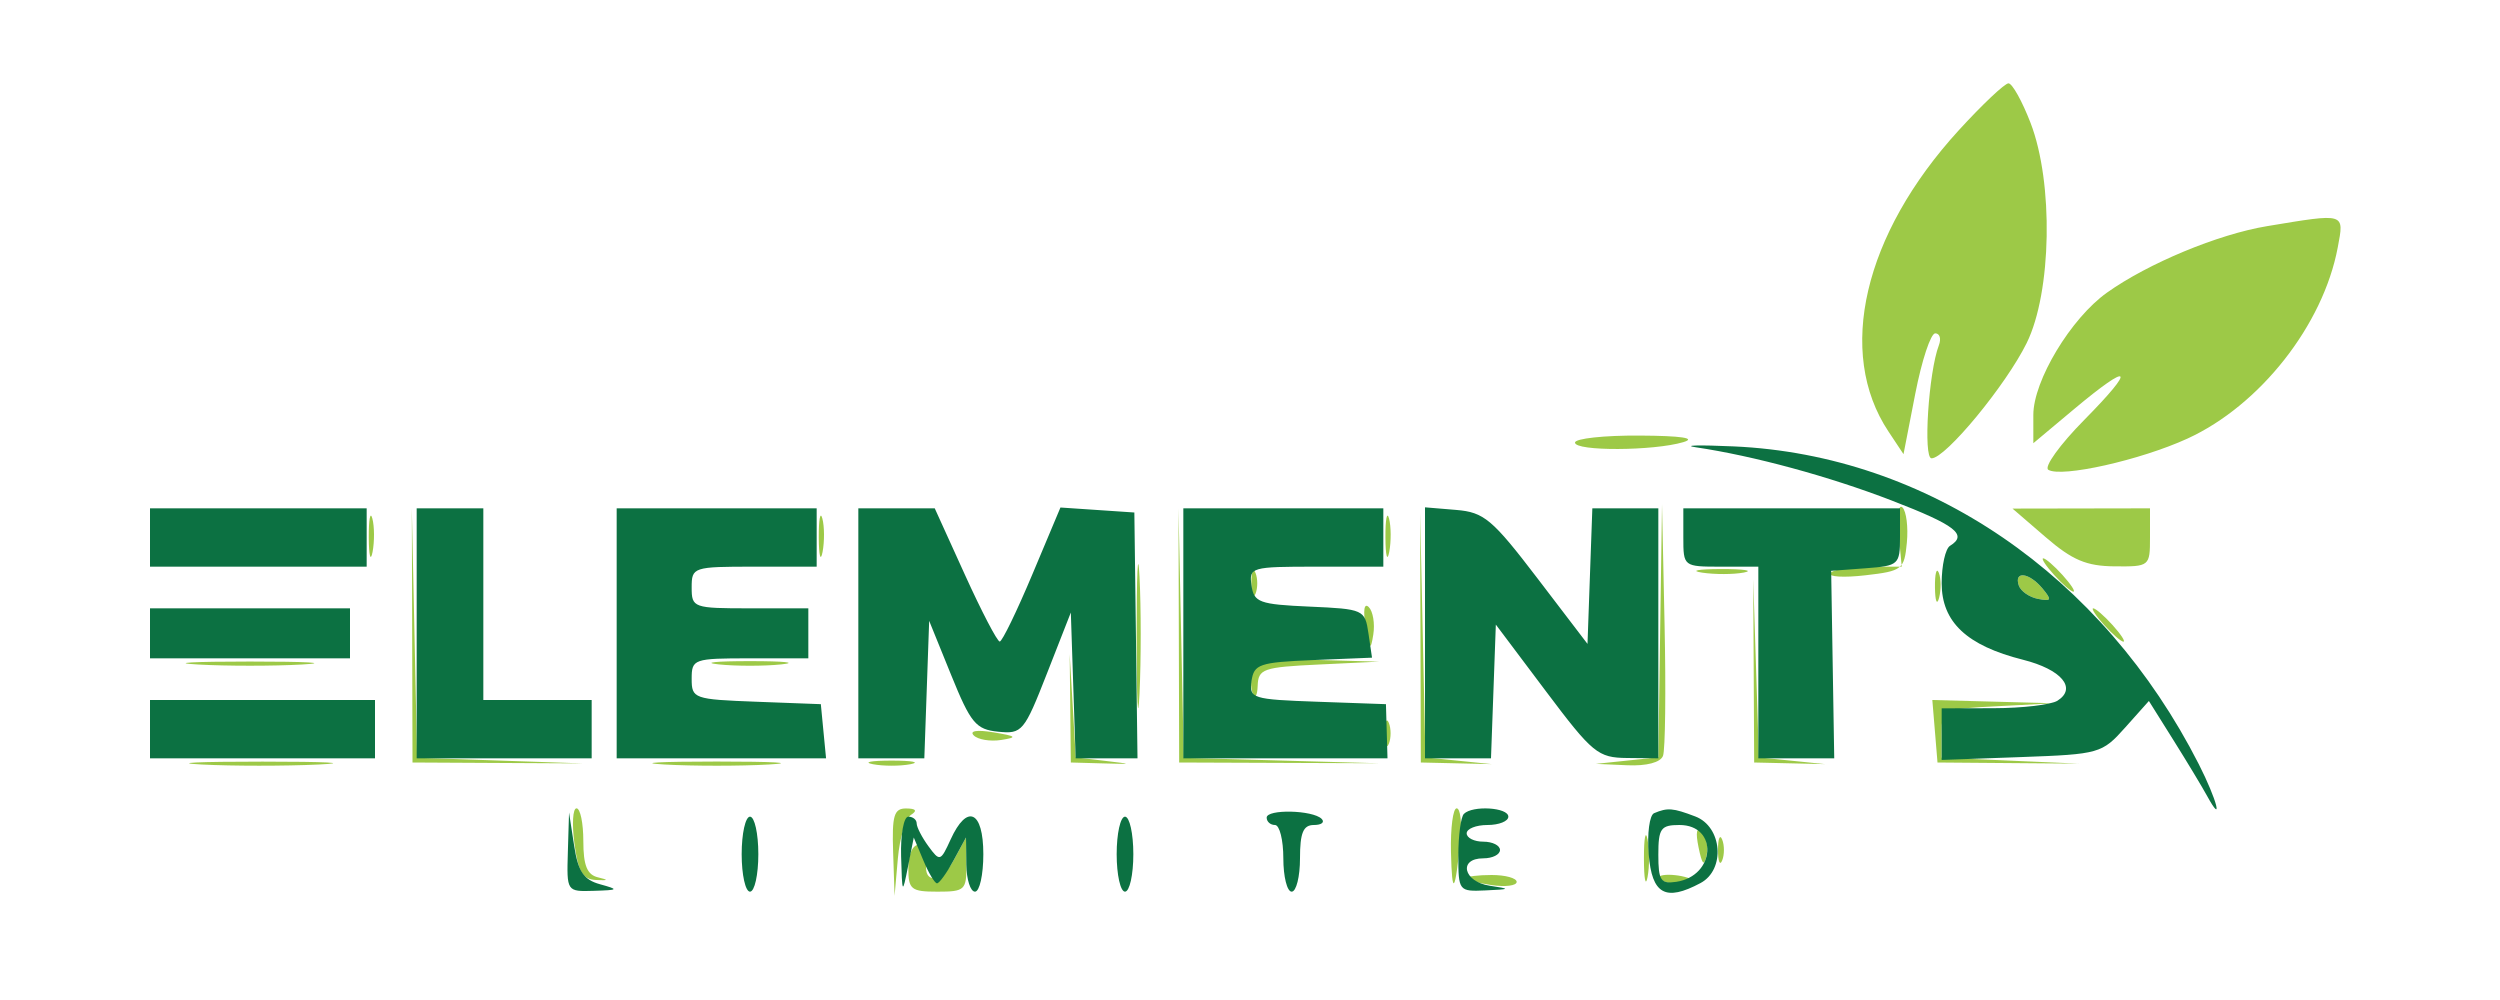 <svg xmlns="http://www.w3.org/2000/svg" width="300" height="120" viewBox="0 0 300 120" version="1.1"><path d="M 235.046 15.640 C 223.634 28.127, 220.323 42.303, 226.609 51.770 L 228.421 54.500 229.832 47.250 C 230.608 43.263, 231.687 40, 232.229 40 C 232.771 40, 232.967 40.645, 232.664 41.432 C 231.431 44.645, 230.761 55, 231.786 55 C 233.469 55, 240.709 46.226, 243.203 41.162 C 246.207 35.065, 246.438 21.931, 243.667 14.750 C 242.659 12.137, 241.467 10, 241.018 10 C 240.568 10, 237.881 12.538, 235.046 15.640 M 272.043 27.139 C 266.169 28.112, 257.776 31.599, 252.831 35.120 C 248.506 38.200, 244 45.684, 244 49.789 L 244 53.186 248.889 49.093 C 255.770 43.332, 256.413 44.006, 250.118 50.381 C 247.195 53.340, 245.251 56.037, 245.797 56.375 C 247.362 57.342, 256.852 55.215, 262.493 52.632 C 271.202 48.645, 278.783 39.004, 280.529 29.695 C 281.315 25.509, 281.513 25.569, 272.043 27.139 M 189 53.111 C 189 54.163, 198.413 54.124, 202 53.057 C 203.621 52.575, 201.774 52.297, 196.750 52.268 C 192.488 52.243, 189 52.622, 189 53.111 M 227.831 64.026 L 228.210 68 224.164 68 C 221.939 68, 219.899 68.355, 219.631 68.788 C 219.363 69.221, 221.249 69.334, 223.822 69.038 C 228.280 68.525, 228.515 68.341, 228.823 65.123 C 229 63.265, 228.765 61.365, 228.299 60.899 C 227.833 60.433, 227.623 61.840, 227.831 64.026 M 44.252 64.500 C 44.263 66.700, 44.468 67.482, 44.707 66.238 C 44.946 64.994, 44.937 63.194, 44.687 62.238 C 44.437 61.282, 44.241 62.300, 44.252 64.500 M 49.460 76.249 L 49.500 91.500 59.752 91.555 L 70.004 91.610 60.028 91.271 L 50.052 90.931 49.735 75.964 L 49.419 60.998 49.460 76.249 M 98.252 64.500 C 98.263 66.700, 98.468 67.482, 98.707 66.238 C 98.946 64.994, 98.937 63.194, 98.687 62.238 C 98.437 61.282, 98.241 62.300, 98.252 64.500 M 141.460 76.249 L 141.500 91.500 153.500 91.546 L 165.500 91.592 153.776 91.266 L 142.052 90.939 141.735 75.968 L 141.419 60.998 141.460 76.249 M 166.252 64.500 C 166.263 66.700, 166.468 67.482, 166.707 66.238 C 166.946 64.994, 166.937 63.194, 166.687 62.238 C 166.437 61.282, 166.241 62.300, 166.252 64.500 M 199.220 75.690 L 199 90.879 195.250 91.272 L 191.500 91.664 195.281 91.832 C 197.589 91.934, 199.257 91.495, 199.560 90.704 C 199.834 89.991, 199.919 82.904, 199.749 74.954 L 199.441 60.500 199.220 75.690 M 245.500 64.477 C 248.675 67.214, 250.376 67.933, 253.750 67.962 C 257.948 68, 258 67.957, 258 64.500 L 258 61 249.750 61.015 L 241.500 61.030 245.500 64.477 M 170.457 76.500 L 170.500 91.500 174.757 91.598 L 179.015 91.696 175.034 91.292 L 171.053 90.888 170.733 76.194 L 170.414 61.500 170.457 76.500 M 136.395 76.500 C 136.396 84.200, 136.553 87.218, 136.743 83.206 C 136.934 79.195, 136.932 72.895, 136.741 69.206 C 136.549 65.518, 136.393 68.800, 136.395 76.500 M 246.500 69 C 247.495 70.100, 248.535 71, 248.810 71 C 249.085 71, 248.495 70.100, 247.500 69 C 246.505 67.900, 245.465 67, 245.190 67 C 244.915 67, 245.505 67.900, 246.500 69 M 150.158 70 C 150.158 71.375, 150.385 71.938, 150.662 71.250 C 150.940 70.563, 150.940 69.438, 150.662 68.750 C 150.385 68.063, 150.158 68.625, 150.158 70 M 204.264 68.718 C 205.784 68.947, 208.034 68.941, 209.264 68.704 C 210.494 68.467, 209.250 68.279, 206.500 68.286 C 203.750 68.294, 202.744 68.488, 204.264 68.718 M 232.195 70.500 C 232.215 72.150, 232.439 72.704, 232.693 71.731 C 232.947 70.758, 232.930 69.408, 232.656 68.731 C 232.382 68.054, 232.175 68.850, 232.195 70.500 M 242.250 70.250 C 242.478 70.938, 243.514 71.664, 244.551 71.865 C 246.182 72.181, 246.256 72.013, 245.096 70.615 C 243.510 68.704, 241.656 68.466, 242.250 70.250 M 210.444 80.500 L 210.500 91.500 214.757 91.598 L 219.015 91.696 215.041 91.292 L 211.067 90.888 210.727 80.194 L 210.388 69.500 210.444 80.500 M 163.881 75.219 C 164.342 77.996, 164.482 78.136, 164.797 76.135 C 165.002 74.834, 164.757 73.357, 164.253 72.853 C 163.698 72.298, 163.552 73.231, 163.881 75.219 M 252.500 75 C 253.495 76.100, 254.535 77, 254.810 77 C 255.085 77, 254.495 76.100, 253.500 75 C 252.505 73.900, 251.465 73, 251.190 73 C 250.915 73, 251.505 73.900, 252.500 75 M 128.432 85 L 128.500 91.500 132.259 91.605 C 136 91.709, 136.001 91.708, 132.553 91.297 L 129.089 90.885 128.726 84.692 L 128.363 78.500 128.432 85 M 23.750 79.740 C 27.188 79.936, 32.813 79.936, 36.250 79.740 C 39.688 79.545, 36.875 79.385, 30 79.385 C 23.125 79.385, 20.313 79.545, 23.750 79.740 M 86.250 79.728 C 88.313 79.944, 91.688 79.944, 93.750 79.728 C 95.813 79.513, 94.125 79.336, 90 79.336 C 85.875 79.336, 84.188 79.513, 86.250 79.728 M 150.374 80.467 C 150.065 81.274, 150.043 82.511, 150.327 83.217 C 150.610 83.923, 150.878 83.507, 150.921 82.294 C 150.994 80.262, 151.574 80.060, 158.250 79.743 L 165.500 79.397 158.219 79.199 C 152.608 79.046, 150.808 79.337, 150.374 80.467 M 232.190 87.750 L 232.500 91.500 241 91.569 L 249.500 91.637 241.250 91.278 L 233 90.919 233 88.005 C 233 85.109, 233.041 85.089, 239.750 84.742 L 246.500 84.392 239.190 84.196 L 231.879 84 232.190 87.750 M 166.158 88 C 166.158 89.375, 166.385 89.938, 166.662 89.250 C 166.940 88.563, 166.940 87.438, 166.662 86.750 C 166.385 86.063, 166.158 86.625, 166.158 88 M 116.853 88.253 C 117.357 88.757, 118.834 89.002, 120.135 88.797 C 122.136 88.482, 121.996 88.342, 119.219 87.881 C 117.231 87.552, 116.298 87.698, 116.853 88.253 M 24.206 91.741 C 27.895 91.932, 34.195 91.934, 38.206 91.743 C 42.218 91.553, 39.200 91.396, 31.500 91.395 C 23.800 91.393, 20.518 91.549, 24.206 91.741 M 79.750 91.740 C 83.188 91.936, 88.813 91.936, 92.250 91.740 C 95.688 91.545, 92.875 91.385, 86 91.385 C 79.125 91.385, 76.313 91.545, 79.750 91.740 M 104.750 91.706 C 105.987 91.944, 108.013 91.944, 109.250 91.706 C 110.487 91.467, 109.475 91.272, 107 91.272 C 104.525 91.272, 103.513 91.467, 104.750 91.706 M 68.933 101.250 C 69.379 104.596, 69.925 105.521, 71.500 105.598 C 73.022 105.673, 73.082 105.597, 71.750 105.279 C 70.451 104.969, 70 103.848, 70 100.930 C 70 98.769, 69.632 97, 69.183 97 C 68.733 97, 68.621 98.912, 68.933 101.250 M 107.175 102.250 L 107.349 107.500 107.744 103.016 C 107.960 100.550, 108.669 98.195, 109.319 97.782 C 110.105 97.282, 109.914 97.025, 108.750 97.015 C 107.282 97.002, 107.028 97.845, 107.175 102.250 M 174.116 102.250 C 174.237 107.705, 174.630 107.181, 175.242 100.750 C 175.438 98.688, 175.239 97, 174.799 97 C 174.360 97, 174.052 99.362, 174.116 102.250 M 197.272 103 C 197.272 105.475, 197.467 106.487, 197.706 105.250 C 197.944 104.013, 197.944 101.987, 197.706 100.750 C 197.467 99.513, 197.272 100.525, 197.272 103 M 203.825 101.674 C 204.251 103.767, 204.503 104.019, 204.794 102.644 C 205.011 101.623, 204.751 100.351, 204.218 99.818 C 203.592 99.192, 203.452 99.849, 203.825 101.674 M 206.158 102 C 206.158 103.375, 206.385 103.938, 206.662 103.250 C 206.940 102.563, 206.940 101.438, 206.662 100.750 C 206.385 100.063, 206.158 100.625, 206.158 102 M 109 104.167 C 109 106.738, 109.324 107, 112.500 107 C 115.790 107, 115.998 106.805, 115.960 103.750 L 115.920 100.500 114.412 103.280 C 112.834 106.191, 110.499 106.023, 111.276 103.054 C 111.539 102.048, 111.159 101.333, 110.363 101.333 C 109.533 101.333, 109 102.442, 109 104.167 M 176 105.387 C 176 105.599, 177.350 105.971, 179 106.213 C 180.650 106.455, 182 106.282, 182 105.827 C 182 105.372, 180.650 105, 179 105 C 177.350 105, 176 105.174, 176 105.387 M 199 105.383 C 199 105.594, 200.111 105.979, 201.470 106.239 C 202.828 106.499, 203.702 106.326, 203.411 105.856 C 202.899 105.027, 199 104.610, 199 105.383" stroke="none" fill="#9dc947" fill-rule="evenodd"/><path d="M 203.500 53.674 C 210.432 54.702, 219.482 57.161, 226.987 60.055 C 234.690 63.026, 236.158 64.166, 234 65.500 C 233.450 65.840, 233 67.859, 233 69.986 C 233 74.640, 236.006 77.469, 242.757 79.169 C 247.377 80.332, 249.271 82.582, 246.896 84.086 C 246.128 84.572, 242.688 84.976, 239.250 84.985 L 233 85 233 88.097 L 233 91.193 242.583 90.847 C 251.913 90.509, 252.242 90.416, 255.017 87.309 L 257.867 84.117 260.808 88.809 C 262.426 91.389, 264.242 94.400, 264.844 95.500 C 266.862 99.185, 266.027 95.973, 263.859 91.710 C 252.296 68.970, 231.285 54.610, 208.051 53.568 C 203.898 53.382, 201.850 53.430, 203.500 53.674 M 18 64.500 L 18 68 31 68 L 44 68 44 64.500 L 44 61 31 61 L 18 61 18 64.500 M 50 76 L 50 91 60.500 91 L 71 91 71 87.500 L 71 84 64.500 84 L 58 84 58 72.500 L 58 61 54 61 L 50 61 50 76 M 74 76 L 74 91 86.563 91 L 99.127 91 98.813 87.750 L 98.500 84.500 90.750 84.208 C 83.265 83.926, 83 83.832, 83 81.458 C 83 79.081, 83.232 79, 90 79 L 97 79 97 76 L 97 73 90 73 C 83.200 73, 83 72.929, 83 70.500 C 83 68.056, 83.167 68, 90.500 68 L 98 68 98 64.500 L 98 61 86 61 L 74 61 74 76 M 103 76 L 103 91 106.960 91 L 110.919 91 111.210 82.750 L 111.500 74.500 114.138 81 C 116.485 86.784, 117.106 87.534, 119.778 87.805 C 122.652 88.097, 122.902 87.799, 125.640 80.805 L 128.500 73.500 128.789 82.250 L 129.078 91 132.789 91 L 136.500 91 136.311 76.250 L 136.122 61.500 131.688 61.200 L 127.254 60.901 123.877 68.937 C 122.020 73.357, 120.261 76.980, 119.969 76.987 C 119.676 76.994, 117.802 73.400, 115.803 69 L 112.169 61 107.584 61 L 103 61 103 76 M 142 76 L 142 91 154.250 91 L 166.500 91 166.407 87.750 L 166.313 84.500 158.092 84.209 C 150.257 83.931, 149.886 83.814, 150.186 81.709 C 150.471 79.701, 151.144 79.474, 157.571 79.210 L 164.642 78.920 164.214 76.003 C 163.795 73.153, 163.635 73.080, 157.143 72.793 C 151.120 72.527, 150.470 72.290, 150.180 70.250 C 149.872 68.076, 150.134 68, 157.930 68 L 166 68 166 64.500 L 166 61 154 61 L 142 61 142 76 M 171 75.940 L 171 91 174.960 91 L 178.919 91 179.210 82.976 L 179.500 74.951 185.500 82.936 C 191.106 90.397, 191.746 90.923, 195.250 90.960 L 199 91 199 76 L 199 61 195.040 61 L 191.081 61 190.790 69.134 L 190.500 77.269 184.482 69.384 C 179.070 62.295, 178.087 61.469, 174.732 61.190 L 171 60.879 171 75.940 M 202 64.500 C 202 67.981, 202.024 68, 206.500 68 L 211 68 211 79.500 L 211 91 215.554 91 L 220.108 91 219.924 79.750 L 219.740 68.500 223.870 68.193 C 227.851 67.896, 228 67.761, 228 64.443 L 228 61 215 61 L 202 61 202 64.500 M 242.250 70.250 C 242.478 70.938, 243.514 71.664, 244.551 71.865 C 246.182 72.181, 246.256 72.013, 245.096 70.615 C 243.510 68.704, 241.656 68.466, 242.250 70.250 M 18 76 L 18 79 30 79 L 42 79 42 76 L 42 73 30 73 L 18 73 18 76 M 18 87.500 L 18 91 31.500 91 L 45 91 45 87.500 L 45 84 31.500 84 L 18 84 18 87.500 M 152 98.117 C 152 98.603, 152.450 99, 153 99 C 153.550 99, 154 100.800, 154 103 C 154 105.200, 154.450 107, 155 107 C 155.550 107, 156 105.200, 156 103 C 156 99.933, 156.389 99, 157.667 99 C 158.583 99, 159.002 98.669, 158.598 98.264 C 157.531 97.198, 152 97.074, 152 98.117 M 175.667 97.667 C 175.300 98.033, 175 100.283, 175 102.667 C 175 106.920, 175.060 106.997, 178.250 106.850 C 181.275 106.711, 181.310 106.671, 178.750 106.284 C 175.603 105.807, 174.962 103, 178 103 C 179.100 103, 180 102.550, 180 102 C 180 101.450, 179.100 101, 178 101 C 176.900 101, 176 100.550, 176 100 C 176 99.450, 177.125 99, 178.500 99 C 179.875 99, 181 98.550, 181 98 C 181 96.888, 176.714 96.620, 175.667 97.667 M 198.493 97.581 C 197.939 97.814, 197.647 100.029, 197.844 102.502 C 198.227 107.316, 199.851 108.220, 204.066 105.965 C 207.081 104.351, 206.675 99.207, 203.435 97.975 C 200.730 96.947, 200.118 96.898, 198.493 97.581 M 68.142 102.250 C 68 106.990, 68.007 107, 71.250 106.900 C 74.245 106.808, 74.304 106.746, 72 106.110 C 70.031 105.565, 69.371 104.578, 68.892 101.459 L 68.284 97.500 68.142 102.250 M 89 102.500 C 89 104.975, 89.450 107, 90 107 C 90.550 107, 91 104.975, 91 102.500 C 91 100.025, 90.550 98, 90 98 C 89.450 98, 89 100.025, 89 102.500 M 108.132 102.750 C 108.259 107.335, 108.287 107.378, 108.958 104 L 109.653 100.500 110.802 103.250 C 111.433 104.763, 112.172 106, 112.443 106 C 112.714 106, 113.607 104.763, 114.428 103.250 L 115.920 100.500 115.960 103.750 C 115.982 105.537, 116.450 107, 117 107 C 117.550 107, 118 104.975, 118 102.500 C 118 97.276, 116.049 96.402, 114.073 100.740 C 112.868 103.384, 112.775 103.412, 111.412 101.549 C 110.635 100.487, 110 99.254, 110 98.809 C 110 98.364, 109.550 98, 109 98 C 108.450 98, 108.059 100.138, 108.132 102.750 M 134 102.500 C 134 104.975, 134.450 107, 135 107 C 135.550 107, 136 104.975, 136 102.500 C 136 100.025, 135.550 98, 135 98 C 134.450 98, 134 100.025, 134 102.500 M 199 102.570 C 199 105.654, 199.292 106.096, 201.148 105.820 C 205.879 105.116, 206.223 99, 201.531 99 C 199.296 99, 199 99.417, 199 102.570" stroke="none" fill="#0c7142" fill-rule="evenodd"/></svg>